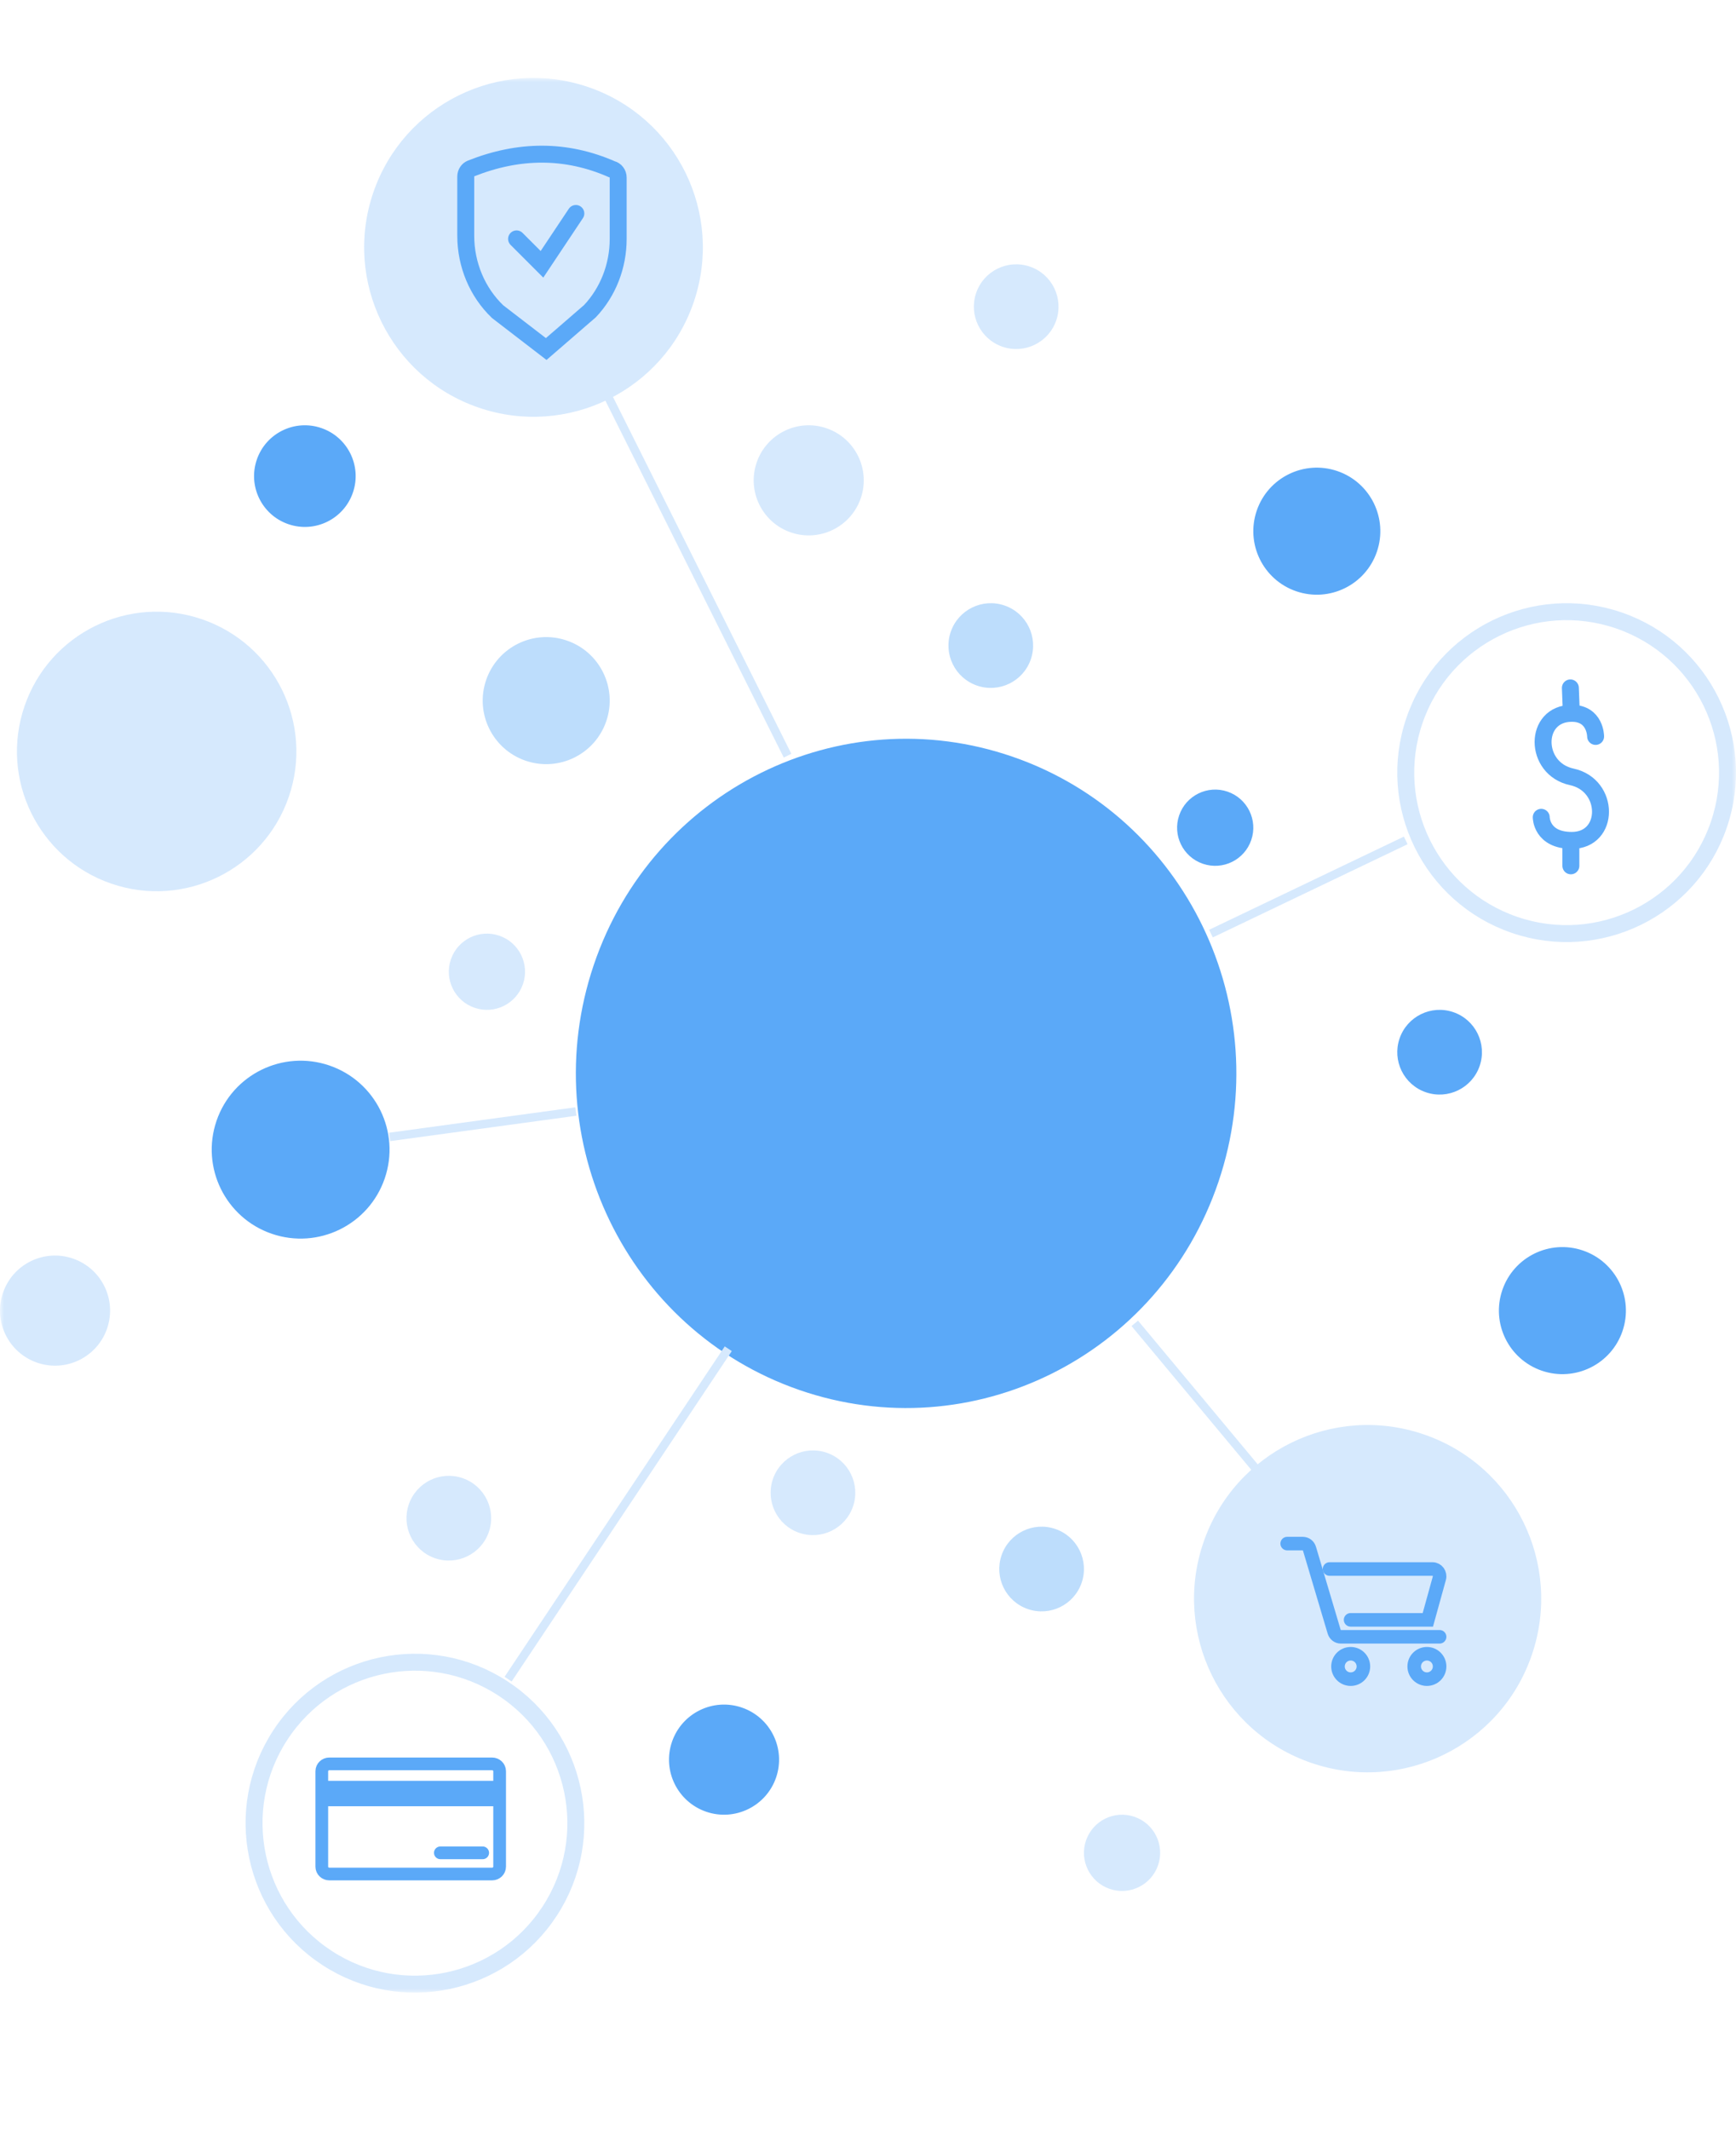 <svg xmlns="http://www.w3.org/2000/svg" xmlns:xlink="http://www.w3.org/1999/xlink" width="190" height="233" viewBox="0 0 205 233">
    <defs>
        <path id="prefix__a" d="M0 226L205 226 205 0 0 0z"/>
    </defs>
    <g fill="none" fill-rule="evenodd">
        <path stroke="#5BA9F8" stroke-linecap="round" stroke-width="2" d="M182 87.272S182 90 185.609 90c4.521 0 4.521-6.53 0-7.5-4.52-.97-4.52-7.5 0-7.5 2.813 0 2.813 2.727 2.813 2.727M185.442 72L185.558 75M185.5 90L185.5 93"/>
        <path stroke="#5BA9F8" stroke-linecap="round" stroke-width="1.5" d="M58.106 212H38.894c-.495 0-.894-.387-.894-.867v-11.266c0-.48.4-.867.894-.867h19.212c.495 0 .894.387.894.867v11.266c0 .48-.4.867-.894.867z"/>
        <mask id="prefix__b" fill="#fff">
            <use xlink:href="#prefix__a"/>
        </mask>
        <path fill="#5BA9F8" d="M38 204L59 204 59 201 38 201z" mask="url(#prefix__b)"/>
        <path stroke="#5BA9F8" stroke-linecap="round" stroke-width="1.5" d="M52 209.5L57 209.5" mask="url(#prefix__b)"/>
        <path fill="#BDDDFC" d="M112.27 65.382c.895-2.612 3.737-4.006 6.349-3.111 2.612.892 4.004 3.735 3.11 6.347-.893 2.612-3.735 4.006-6.347 3.111-2.612-.893-4.005-3.736-3.112-6.347" mask="url(#prefix__b)"/>
        <path fill="#D6E9FD" d="M115.27 25.382c.895-2.612 3.736-4.006 6.348-3.111 2.613.893 4.005 3.735 3.112 6.347-.895 2.612-3.736 4.006-6.349 3.111-2.611-.893-4.005-3.735-3.11-6.347" mask="url(#prefix__b)"/>
        <path fill="#5BA9F8" d="M165.27 113.382c.895-2.612 3.736-4.006 6.348-3.111 2.613.893 4.005 3.735 3.112 6.347-.895 2.612-3.736 4.006-6.349 3.111-2.611-.893-4.005-3.735-3.11-6.347" mask="url(#prefix__b)"/>
        <path fill="#BDDDFC" d="M118.27 174.382c.895-2.612 3.736-4.006 6.348-3.111 2.613.893 4.005 3.735 3.112 6.347-.895 2.612-3.736 4.006-6.349 3.111-2.611-.893-4.005-3.735-3.11-6.347" mask="url(#prefix__b)"/>
        <path fill="#D6E9FD" d="M91.27 165.381c.894-2.61 3.736-4.005 6.348-3.11 2.613.893 4.005 3.736 3.112 6.348-.895 2.61-3.737 4.005-6.349 3.11-2.611-.893-4.005-3.736-3.11-6.348M48.27 168.381c.895-2.611 3.736-4.005 6.348-3.11 2.613.893 4.005 3.736 3.112 6.347-.895 2.612-3.736 4.005-6.349 3.112-2.611-.894-4.005-3.737-3.11-6.349M53.243 104.044c.805-2.352 3.364-3.605 5.714-2.8 2.35.804 3.604 3.361 2.8 5.712-.805 2.35-3.363 3.605-5.714 2.8-2.351-.803-3.603-3.362-2.8-5.712M128.244 208.043c.804-2.35 3.362-3.604 5.712-2.8 2.352.805 3.605 3.362 2.8 5.713-.804 2.35-3.362 3.605-5.713 2.8-2.35-.803-3.604-3.362-2.8-5.713" mask="url(#prefix__b)"/>
        <path fill="#5BA9F8" d="M139.244 87.043c.804-2.35 3.362-3.604 5.713-2.8 2.35.805 3.604 3.363 2.8 5.713-.805 2.351-3.363 3.605-5.713 2.8-2.352-.804-3.605-3.362-2.8-5.713" mask="url(#prefix__b)"/>
        <path fill="#D6E9FD" d="M89.352 45.396c1.162-3.396 4.857-5.206 8.252-4.044 3.395 1.162 5.206 4.857 4.044 8.252-1.162 3.395-4.856 5.206-8.252 4.044-3.395-1.162-5.206-4.856-4.044-8.252" mask="url(#prefix__b)"/>
        <path stroke="#D6E9FD" stroke-width="2" d="M33.086 195.623c5.73-8.788 17.502-11.268 26.29-5.537 8.789 5.73 11.269 17.502 5.538 26.29-5.73 8.79-17.502 11.268-26.29 5.538-8.79-5.73-11.268-17.502-5.538-26.29zM167.028 75.85c3.396-9.926 14.197-15.219 24.122-11.821 9.926 3.396 15.218 14.196 11.821 24.122-3.396 9.924-14.195 15.217-24.121 11.82-9.926-3.395-15.218-14.196-11.822-24.12z" mask="url(#prefix__b)"/>
        <path fill="#D6E9FD" d="M2.893 74.159c2.95-8.62 12.329-13.215 20.948-10.266 8.619 2.95 13.215 12.328 10.267 20.948-2.95 8.619-12.33 13.216-20.948 10.266-8.62-2.95-13.216-12.33-10.267-20.948M.352 143.396c1.162-3.396 4.856-5.206 8.252-4.044 3.395 1.162 5.206 4.856 4.044 8.252-1.162 3.396-4.856 5.206-8.252 4.044-3.395-1.161-5.206-4.856-4.044-8.252" mask="url(#prefix__b)"/>
        <path fill="#5BA9F8" d="M79.352 196.397c1.162-3.397 4.856-5.207 8.252-4.045 3.395 1.162 5.205 4.856 4.045 8.252-1.163 3.396-4.857 5.205-8.253 4.045-3.395-1.163-5.206-4.857-4.044-8.252" mask="url(#prefix__b)"/>
        <path fill="#BDDDFC" d="M57.406 71.072c1.34-3.918 5.603-6.006 9.522-4.666 3.918 1.341 6.007 5.603 4.666 9.521-1.34 3.919-5.604 6.007-9.522 4.667-3.917-1.341-6.007-5.604-4.666-9.522" mask="url(#prefix__b)"/>
        <path fill="#5BA9F8" d="M148.406 51.072c1.34-3.917 5.603-6.007 9.522-4.666 3.918 1.34 6.007 5.603 4.666 9.522-1.34 3.917-5.604 6.007-9.521 4.666-3.919-1.34-6.007-5.603-4.667-9.522M177.406 143.072c1.34-3.918 5.603-6.006 9.522-4.666 3.918 1.341 6.007 5.603 4.666 9.521-1.34 3.919-5.604 6.007-9.521 4.667-3.919-1.341-6.007-5.604-4.667-9.522M30.325 45.058c1.072-3.135 4.483-4.806 7.616-3.733 3.135 1.072 4.807 4.483 3.734 7.617-1.072 3.135-4.483 4.806-7.617 3.733-3.134-1.072-4.806-4.483-3.733-7.617" mask="url(#prefix__b)"/>
        <path fill="#D6E9FD" d="M142.11 172.864c3.664-10.708 15.316-16.419 26.026-12.755 10.709 3.666 16.419 15.317 12.755 26.027-3.665 10.708-15.317 16.42-26.026 12.754-10.71-3.663-16.42-15.317-12.755-26.026M44.082 13.526C47.658 3.079 59.026-2.494 69.473 1.083c10.449 3.574 16.02 14.942 12.444 25.391-3.574 10.448-14.943 16.02-25.39 12.443-10.448-3.575-16.02-14.943-12.445-25.391" mask="url(#prefix__b)"/>
        <path fill="#5BA9F8" d="M70.111 104.714c6.972-20.634 29.14-31.638 49.513-24.576 20.373 7.061 31.237 29.513 24.265 50.148-6.971 20.634-29.14 31.637-49.513 24.576-20.373-7.06-31.237-29.513-24.265-50.148M25.568 123.1c1.877-5.484 7.845-8.409 13.33-6.532 5.486 1.877 8.411 7.845 6.534 13.33-1.878 5.486-7.846 8.41-13.332 6.534-5.484-1.878-8.408-7.846-6.532-13.331" mask="url(#prefix__b)"/>
        <path stroke="#D6E9FD" d="M86 150L60 189M149 165L134 147M166 90L143 101M71 36L93 80M68 122L46 125" mask="url(#prefix__b)"/>
        <path stroke="#5BA9F8" stroke-linecap="round" stroke-width="2" d="M64.5 32l-5.737-4.411C56.37 25.303 55 22.048 55 18.632v-6.991c0-.418.246-.801.616-.949 5.66-2.25 11.208-2.29 16.633.085.437.1.751.509.751.983v7.247c0 3.196-1.198 6.261-3.33 8.52L64.5 32z" mask="url(#prefix__b)"/>
        <path stroke="#5BA9F8" stroke-linecap="round" stroke-width="2" d="M68 16L64 22 61 19" mask="url(#prefix__b)"/>
        <path stroke="#5BA9F8" stroke-linecap="round" stroke-width="1.6" d="M157 176h12.17c.55 0 .949.545.798 1.093L168.61 182h-9.122" mask="url(#prefix__b)"/>
        <path stroke="#5BA9F8" stroke-linecap="round" stroke-width="1.6" d="M152 173h1.85c.36 0 .676.242.781.598l2.918 9.804c.106.356.423.598.782.598H170M161 187.5c0 .83-.67 1.5-1.5 1.5s-1.5-.67-1.5-1.5.67-1.5 1.5-1.5 1.5.67 1.5 1.5zM170 187.5c0 .83-.671 1.5-1.5 1.5s-1.5-.67-1.5-1.5.671-1.5 1.5-1.5 1.5.67 1.5 1.5z" mask="url(#prefix__b)"/>
    </g>
</svg>
